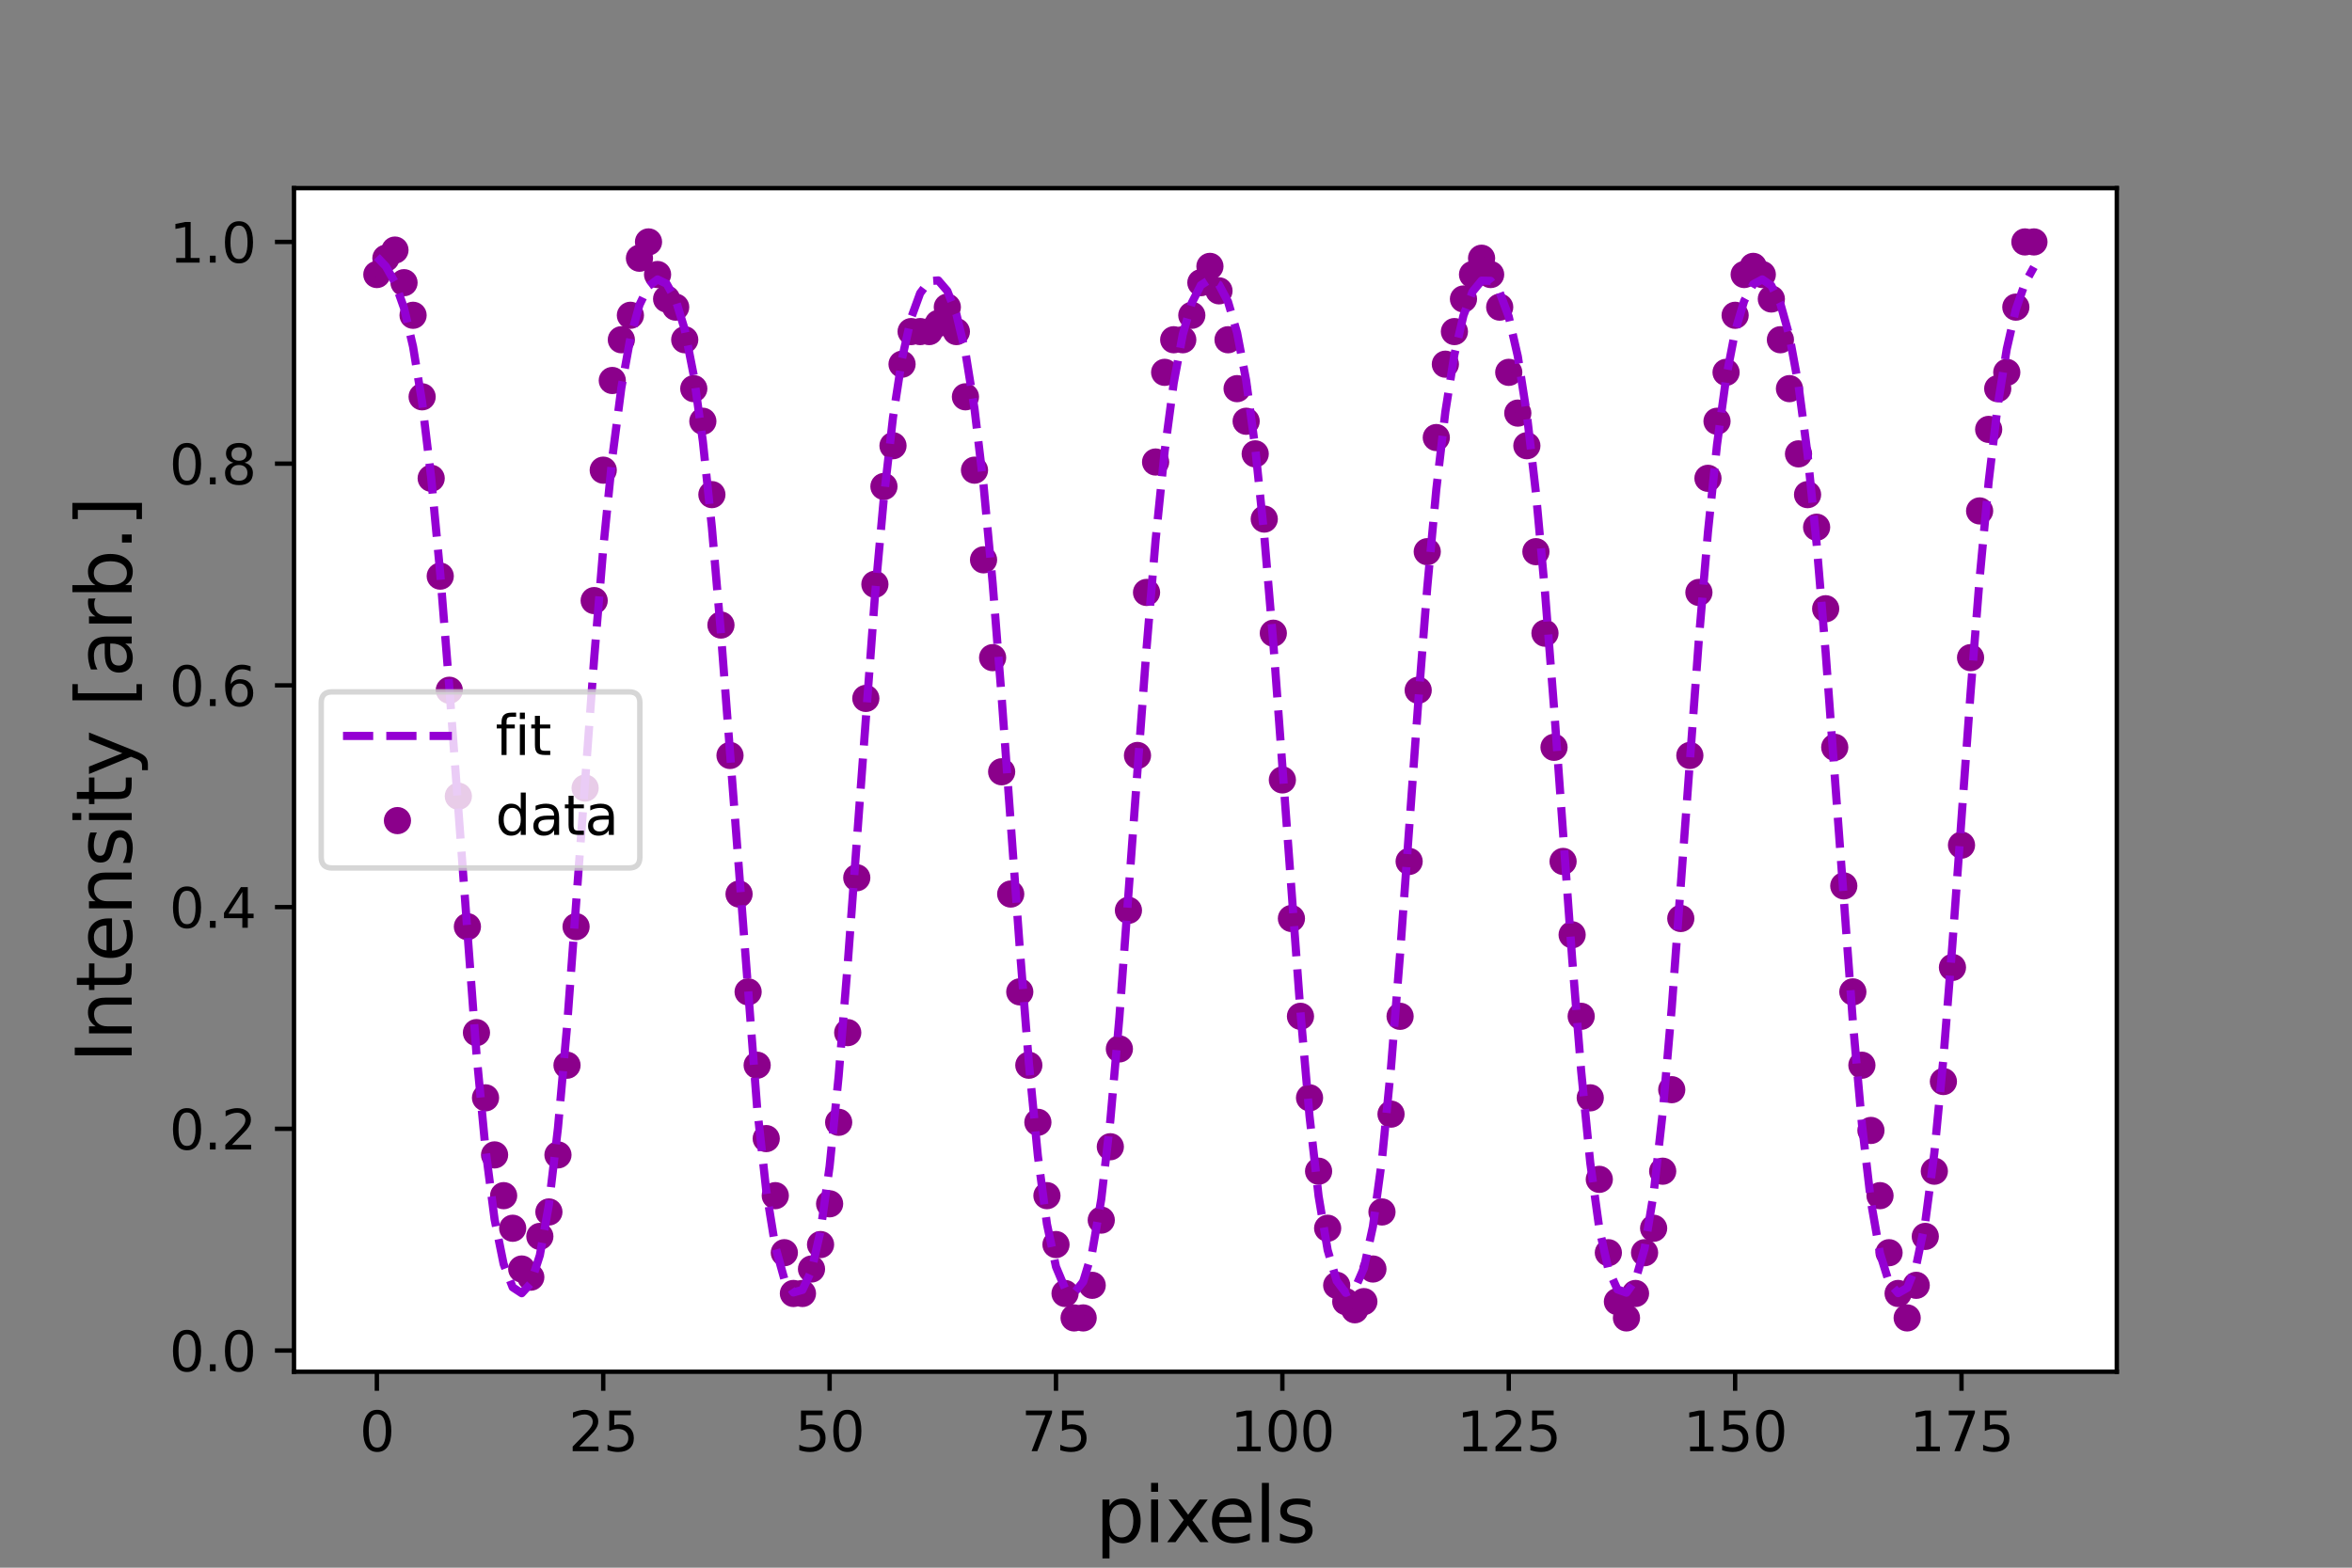 <?xml version="1.0" encoding="utf-8" standalone="no"?>
<!DOCTYPE svg PUBLIC "-//W3C//DTD SVG 1.1//EN"
  "http://www.w3.org/Graphics/SVG/1.1/DTD/svg11.dtd">
<svg height="288pt" version="1.1" viewBox="0 0 432 288" width="432pt" xmlns="http://www.w3.org/2000/svg" xmlns:xlink="http://www.w3.org/1999/xlink">
 <rect x="0" y="0" width="432" height="288" fill="#808080" stroke="none"/>
 <defs>
  <style type="text/css">*{stroke-linecap:butt;stroke-linejoin:round;}</style>
 </defs>
 <g id="figure_1">
  <g id="patch_1">
   <path d="M 0 288 
L 432 288 
L 432 0 
L 0 0 
z
" style="fill:none;"/>
  </g>
  <g id="axes_1">
   <g id="patch_2">
    <path d="M 54 252 
L 388.8 252 
L 388.8 34.56 
L 54 34.56 
z
" style="fill:#ffffff;"/>
   </g>
   <g id="PathCollection_1">
    <defs>
     <path d="M 0 1.5 
C 0.398 1.5 0.779 1.342 1.061 1.061 
C 1.342 0.779 1.5 0.398 1.5 0 
C 1.5 -0.398 1.342 -0.779 1.061 -1.061 
C 0.779 -1.342 0.398 -1.5 0 -1.5 
C -0.398 -1.5 -0.779 -1.342 -1.061 -1.061 
C -1.342 -0.779 -1.5 -0.398 -1.5 0 
C -1.5 0.398 -1.342 0.779 -1.061 1.061 
C -0.779 1.342 -0.398 1.5 0 1.5 
z
" id="m003ba0956d" style="stroke:#8b008b;stroke-width:2;"/>
    </defs>
    <g clip-path="url(#p4c6553bde6)">
     <use style="fill:#8b008b;stroke:#8b008b;stroke-width:2;" x="69.218" xlink:href="#m003ba0956d" y="50.434"/>
     <use style="fill:#8b008b;stroke:#8b008b;stroke-width:2;" x="70.881" xlink:href="#m003ba0956d" y="47.439"/>
     <use style="fill:#8b008b;stroke:#8b008b;stroke-width:2;" x="72.545" xlink:href="#m003ba0956d" y="45.941"/>
     <use style="fill:#8b008b;stroke:#8b008b;stroke-width:2;" x="74.208" xlink:href="#m003ba0956d" y="51.931"/>
     <use style="fill:#8b008b;stroke:#8b008b;stroke-width:2;" x="75.871" xlink:href="#m003ba0956d" y="57.921"/>
     <use style="fill:#8b008b;stroke:#8b008b;stroke-width:2;" x="77.534" xlink:href="#m003ba0956d" y="72.897"/>
     <use style="fill:#8b008b;stroke:#8b008b;stroke-width:2;" x="79.197" xlink:href="#m003ba0956d" y="87.872"/>
     <use style="fill:#8b008b;stroke:#8b008b;stroke-width:2;" x="80.861" xlink:href="#m003ba0956d" y="105.842"/>
     <use style="fill:#8b008b;stroke:#8b008b;stroke-width:2;" x="82.524" xlink:href="#m003ba0956d" y="126.807"/>
     <use style="fill:#8b008b;stroke:#8b008b;stroke-width:2;" x="84.187" xlink:href="#m003ba0956d" y="146.275"/>
     <use style="fill:#8b008b;stroke:#8b008b;stroke-width:2;" x="85.85" xlink:href="#m003ba0956d" y="170.235"/>
     <use style="fill:#8b008b;stroke:#8b008b;stroke-width:2;" x="87.513" xlink:href="#m003ba0956d" y="189.703"/>
     <use style="fill:#8b008b;stroke:#8b008b;stroke-width:2;" x="89.176" xlink:href="#m003ba0956d" y="201.683"/>
     <use style="fill:#8b008b;stroke:#8b008b;stroke-width:2;" x="90.84" xlink:href="#m003ba0956d" y="212.166"/>
     <use style="fill:#8b008b;stroke:#8b008b;stroke-width:2;" x="92.503" xlink:href="#m003ba0956d" y="219.654"/>
     <use style="fill:#8b008b;stroke:#8b008b;stroke-width:2;" x="94.166" xlink:href="#m003ba0956d" y="225.644"/>
     <use style="fill:#8b008b;stroke:#8b008b;stroke-width:2;" x="95.829" xlink:href="#m003ba0956d" y="233.131"/>
     <use style="fill:#8b008b;stroke:#8b008b;stroke-width:2;" x="97.492" xlink:href="#m003ba0956d" y="234.629"/>
     <use style="fill:#8b008b;stroke:#8b008b;stroke-width:2;" x="99.156" xlink:href="#m003ba0956d" y="227.141"/>
     <use style="fill:#8b008b;stroke:#8b008b;stroke-width:2;" x="100.819" xlink:href="#m003ba0956d" y="222.649"/>
     <use style="fill:#8b008b;stroke:#8b008b;stroke-width:2;" x="102.482" xlink:href="#m003ba0956d" y="212.166"/>
     <use style="fill:#8b008b;stroke:#8b008b;stroke-width:2;" x="104.145" xlink:href="#m003ba0956d" y="195.693"/>
     <use style="fill:#8b008b;stroke:#8b008b;stroke-width:2;" x="105.808" xlink:href="#m003ba0956d" y="170.235"/>
     <use style="fill:#8b008b;stroke:#8b008b;stroke-width:2;" x="107.472" xlink:href="#m003ba0956d" y="144.778"/>
     <use style="fill:#8b008b;stroke:#8b008b;stroke-width:2;" x="109.135" xlink:href="#m003ba0956d" y="110.335"/>
     <use style="fill:#8b008b;stroke:#8b008b;stroke-width:2;" x="110.798" xlink:href="#m003ba0956d" y="86.374"/>
     <use style="fill:#8b008b;stroke:#8b008b;stroke-width:2;" x="112.461" xlink:href="#m003ba0956d" y="69.901"/>
     <use style="fill:#8b008b;stroke:#8b008b;stroke-width:2;" x="114.124" xlink:href="#m003ba0956d" y="62.414"/>
     <use style="fill:#8b008b;stroke:#8b008b;stroke-width:2;" x="115.787" xlink:href="#m003ba0956d" y="57.921"/>
     <use style="fill:#8b008b;stroke:#8b008b;stroke-width:2;" x="117.451" xlink:href="#m003ba0956d" y="47.439"/>
     <use style="fill:#8b008b;stroke:#8b008b;stroke-width:2;" x="119.114" xlink:href="#m003ba0956d" y="44.444"/>
     <use style="fill:#8b008b;stroke:#8b008b;stroke-width:2;" x="120.777" xlink:href="#m003ba0956d" y="50.434"/>
     <use style="fill:#8b008b;stroke:#8b008b;stroke-width:2;" x="122.44" xlink:href="#m003ba0956d" y="54.926"/>
     <use style="fill:#8b008b;stroke:#8b008b;stroke-width:2;" x="124.103" xlink:href="#m003ba0956d" y="56.424"/>
     <use style="fill:#8b008b;stroke:#8b008b;stroke-width:2;" x="125.767" xlink:href="#m003ba0956d" y="62.414"/>
     <use style="fill:#8b008b;stroke:#8b008b;stroke-width:2;" x="127.43" xlink:href="#m003ba0956d" y="71.399"/>
     <use style="fill:#8b008b;stroke:#8b008b;stroke-width:2;" x="129.093" xlink:href="#m003ba0956d" y="77.389"/>
     <use style="fill:#8b008b;stroke:#8b008b;stroke-width:2;" x="130.756" xlink:href="#m003ba0956d" y="90.867"/>
     <use style="fill:#8b008b;stroke:#8b008b;stroke-width:2;" x="132.419" xlink:href="#m003ba0956d" y="114.827"/>
     <use style="fill:#8b008b;stroke:#8b008b;stroke-width:2;" x="134.083" xlink:href="#m003ba0956d" y="138.787"/>
     <use style="fill:#8b008b;stroke:#8b008b;stroke-width:2;" x="135.746" xlink:href="#m003ba0956d" y="164.245"/>
     <use style="fill:#8b008b;stroke:#8b008b;stroke-width:2;" x="137.409" xlink:href="#m003ba0956d" y="182.216"/>
     <use style="fill:#8b008b;stroke:#8b008b;stroke-width:2;" x="139.072" xlink:href="#m003ba0956d" y="195.693"/>
     <use style="fill:#8b008b;stroke:#8b008b;stroke-width:2;" x="140.735" xlink:href="#m003ba0956d" y="209.171"/>
     <use style="fill:#8b008b;stroke:#8b008b;stroke-width:2;" x="142.399" xlink:href="#m003ba0956d" y="219.654"/>
     <use style="fill:#8b008b;stroke:#8b008b;stroke-width:2;" x="144.062" xlink:href="#m003ba0956d" y="230.136"/>
     <use style="fill:#8b008b;stroke:#8b008b;stroke-width:2;" x="145.725" xlink:href="#m003ba0956d" y="237.624"/>
     <use style="fill:#8b008b;stroke:#8b008b;stroke-width:2;" x="147.388" xlink:href="#m003ba0956d" y="237.624"/>
     <use style="fill:#8b008b;stroke:#8b008b;stroke-width:2;" x="149.051" xlink:href="#m003ba0956d" y="233.131"/>
     <use style="fill:#8b008b;stroke:#8b008b;stroke-width:2;" x="150.714" xlink:href="#m003ba0956d" y="228.639"/>
     <use style="fill:#8b008b;stroke:#8b008b;stroke-width:2;" x="152.378" xlink:href="#m003ba0956d" y="221.151"/>
     <use style="fill:#8b008b;stroke:#8b008b;stroke-width:2;" x="154.041" xlink:href="#m003ba0956d" y="206.176"/>
     <use style="fill:#8b008b;stroke:#8b008b;stroke-width:2;" x="155.704" xlink:href="#m003ba0956d" y="189.703"/>
     <use style="fill:#8b008b;stroke:#8b008b;stroke-width:2;" x="157.367" xlink:href="#m003ba0956d" y="161.25"/>
     <use style="fill:#8b008b;stroke:#8b008b;stroke-width:2;" x="159.03" xlink:href="#m003ba0956d" y="128.305"/>
     <use style="fill:#8b008b;stroke:#8b008b;stroke-width:2;" x="160.694" xlink:href="#m003ba0956d" y="107.34"/>
     <use style="fill:#8b008b;stroke:#8b008b;stroke-width:2;" x="162.357" xlink:href="#m003ba0956d" y="89.369"/>
     <use style="fill:#8b008b;stroke:#8b008b;stroke-width:2;" x="164.02" xlink:href="#m003ba0956d" y="81.882"/>
     <use style="fill:#8b008b;stroke:#8b008b;stroke-width:2;" x="165.683" xlink:href="#m003ba0956d" y="66.906"/>
     <use style="fill:#8b008b;stroke:#8b008b;stroke-width:2;" x="167.346" xlink:href="#m003ba0956d" y="60.916"/>
     <use style="fill:#8b008b;stroke:#8b008b;stroke-width:2;" x="169.01" xlink:href="#m003ba0956d" y="60.916"/>
     <use style="fill:#8b008b;stroke:#8b008b;stroke-width:2;" x="170.673" xlink:href="#m003ba0956d" y="60.916"/>
     <use style="fill:#8b008b;stroke:#8b008b;stroke-width:2;" x="172.336" xlink:href="#m003ba0956d" y="59.419"/>
     <use style="fill:#8b008b;stroke:#8b008b;stroke-width:2;" x="173.999" xlink:href="#m003ba0956d" y="56.424"/>
     <use style="fill:#8b008b;stroke:#8b008b;stroke-width:2;" x="175.662" xlink:href="#m003ba0956d" y="60.916"/>
     <use style="fill:#8b008b;stroke:#8b008b;stroke-width:2;" x="177.325" xlink:href="#m003ba0956d" y="72.897"/>
     <use style="fill:#8b008b;stroke:#8b008b;stroke-width:2;" x="178.989" xlink:href="#m003ba0956d" y="86.374"/>
     <use style="fill:#8b008b;stroke:#8b008b;stroke-width:2;" x="180.652" xlink:href="#m003ba0956d" y="102.847"/>
     <use style="fill:#8b008b;stroke:#8b008b;stroke-width:2;" x="182.315" xlink:href="#m003ba0956d" y="120.817"/>
     <use style="fill:#8b008b;stroke:#8b008b;stroke-width:2;" x="183.978" xlink:href="#m003ba0956d" y="141.782"/>
     <use style="fill:#8b008b;stroke:#8b008b;stroke-width:2;" x="185.641" xlink:href="#m003ba0956d" y="164.245"/>
     <use style="fill:#8b008b;stroke:#8b008b;stroke-width:2;" x="187.305" xlink:href="#m003ba0956d" y="182.216"/>
     <use style="fill:#8b008b;stroke:#8b008b;stroke-width:2;" x="188.968" xlink:href="#m003ba0956d" y="195.693"/>
     <use style="fill:#8b008b;stroke:#8b008b;stroke-width:2;" x="190.631" xlink:href="#m003ba0956d" y="206.176"/>
     <use style="fill:#8b008b;stroke:#8b008b;stroke-width:2;" x="192.294" xlink:href="#m003ba0956d" y="219.654"/>
     <use style="fill:#8b008b;stroke:#8b008b;stroke-width:2;" x="193.957" xlink:href="#m003ba0956d" y="228.639"/>
     <use style="fill:#8b008b;stroke:#8b008b;stroke-width:2;" x="195.621" xlink:href="#m003ba0956d" y="237.624"/>
     <use style="fill:#8b008b;stroke:#8b008b;stroke-width:2;" x="197.284" xlink:href="#m003ba0956d" y="242.116"/>
     <use style="fill:#8b008b;stroke:#8b008b;stroke-width:2;" x="198.947" xlink:href="#m003ba0956d" y="242.116"/>
     <use style="fill:#8b008b;stroke:#8b008b;stroke-width:2;" x="200.61" xlink:href="#m003ba0956d" y="236.126"/>
     <use style="fill:#8b008b;stroke:#8b008b;stroke-width:2;" x="202.273" xlink:href="#m003ba0956d" y="224.146"/>
     <use style="fill:#8b008b;stroke:#8b008b;stroke-width:2;" x="203.937" xlink:href="#m003ba0956d" y="210.668"/>
     <use style="fill:#8b008b;stroke:#8b008b;stroke-width:2;" x="205.6" xlink:href="#m003ba0956d" y="192.698"/>
     <use style="fill:#8b008b;stroke:#8b008b;stroke-width:2;" x="207.263" xlink:href="#m003ba0956d" y="167.24"/>
     <use style="fill:#8b008b;stroke:#8b008b;stroke-width:2;" x="208.926" xlink:href="#m003ba0956d" y="138.787"/>
     <use style="fill:#8b008b;stroke:#8b008b;stroke-width:2;" x="210.589" xlink:href="#m003ba0956d" y="108.837"/>
     <use style="fill:#8b008b;stroke:#8b008b;stroke-width:2;" x="212.252" xlink:href="#m003ba0956d" y="84.877"/>
     <use style="fill:#8b008b;stroke:#8b008b;stroke-width:2;" x="213.916" xlink:href="#m003ba0956d" y="68.404"/>
     <use style="fill:#8b008b;stroke:#8b008b;stroke-width:2;" x="215.579" xlink:href="#m003ba0956d" y="62.414"/>
     <use style="fill:#8b008b;stroke:#8b008b;stroke-width:2;" x="217.242" xlink:href="#m003ba0956d" y="62.414"/>
     <use style="fill:#8b008b;stroke:#8b008b;stroke-width:2;" x="218.905" xlink:href="#m003ba0956d" y="57.921"/>
     <use style="fill:#8b008b;stroke:#8b008b;stroke-width:2;" x="220.568" xlink:href="#m003ba0956d" y="51.931"/>
     <use style="fill:#8b008b;stroke:#8b008b;stroke-width:2;" x="222.232" xlink:href="#m003ba0956d" y="48.936"/>
     <use style="fill:#8b008b;stroke:#8b008b;stroke-width:2;" x="223.895" xlink:href="#m003ba0956d" y="53.429"/>
     <use style="fill:#8b008b;stroke:#8b008b;stroke-width:2;" x="225.558" xlink:href="#m003ba0956d" y="62.414"/>
     <use style="fill:#8b008b;stroke:#8b008b;stroke-width:2;" x="227.221" xlink:href="#m003ba0956d" y="71.399"/>
     <use style="fill:#8b008b;stroke:#8b008b;stroke-width:2;" x="228.884" xlink:href="#m003ba0956d" y="77.389"/>
     <use style="fill:#8b008b;stroke:#8b008b;stroke-width:2;" x="230.548" xlink:href="#m003ba0956d" y="83.379"/>
     <use style="fill:#8b008b;stroke:#8b008b;stroke-width:2;" x="232.211" xlink:href="#m003ba0956d" y="95.359"/>
     <use style="fill:#8b008b;stroke:#8b008b;stroke-width:2;" x="233.874" xlink:href="#m003ba0956d" y="116.325"/>
     <use style="fill:#8b008b;stroke:#8b008b;stroke-width:2;" x="235.537" xlink:href="#m003ba0956d" y="143.28"/>
     <use style="fill:#8b008b;stroke:#8b008b;stroke-width:2;" x="237.2" xlink:href="#m003ba0956d" y="168.738"/>
     <use style="fill:#8b008b;stroke:#8b008b;stroke-width:2;" x="238.863" xlink:href="#m003ba0956d" y="186.708"/>
     <use style="fill:#8b008b;stroke:#8b008b;stroke-width:2;" x="240.527" xlink:href="#m003ba0956d" y="201.683"/>
     <use style="fill:#8b008b;stroke:#8b008b;stroke-width:2;" x="242.19" xlink:href="#m003ba0956d" y="215.161"/>
     <use style="fill:#8b008b;stroke:#8b008b;stroke-width:2;" x="243.853" xlink:href="#m003ba0956d" y="225.644"/>
     <use style="fill:#8b008b;stroke:#8b008b;stroke-width:2;" x="245.516" xlink:href="#m003ba0956d" y="236.126"/>
     <use style="fill:#8b008b;stroke:#8b008b;stroke-width:2;" x="247.179" xlink:href="#m003ba0956d" y="239.121"/>
     <use style="fill:#8b008b;stroke:#8b008b;stroke-width:2;" x="248.843" xlink:href="#m003ba0956d" y="240.619"/>
     <use style="fill:#8b008b;stroke:#8b008b;stroke-width:2;" x="250.506" xlink:href="#m003ba0956d" y="239.121"/>
     <use style="fill:#8b008b;stroke:#8b008b;stroke-width:2;" x="252.169" xlink:href="#m003ba0956d" y="233.131"/>
     <use style="fill:#8b008b;stroke:#8b008b;stroke-width:2;" x="253.832" xlink:href="#m003ba0956d" y="222.649"/>
     <use style="fill:#8b008b;stroke:#8b008b;stroke-width:2;" x="255.495" xlink:href="#m003ba0956d" y="204.678"/>
     <use style="fill:#8b008b;stroke:#8b008b;stroke-width:2;" x="257.159" xlink:href="#m003ba0956d" y="186.708"/>
     <use style="fill:#8b008b;stroke:#8b008b;stroke-width:2;" x="258.822" xlink:href="#m003ba0956d" y="158.255"/>
     <use style="fill:#8b008b;stroke:#8b008b;stroke-width:2;" x="260.485" xlink:href="#m003ba0956d" y="126.807"/>
     <use style="fill:#8b008b;stroke:#8b008b;stroke-width:2;" x="262.148" xlink:href="#m003ba0956d" y="101.349"/>
     <use style="fill:#8b008b;stroke:#8b008b;stroke-width:2;" x="263.811" xlink:href="#m003ba0956d" y="80.384"/>
     <use style="fill:#8b008b;stroke:#8b008b;stroke-width:2;" x="265.475" xlink:href="#m003ba0956d" y="66.906"/>
     <use style="fill:#8b008b;stroke:#8b008b;stroke-width:2;" x="267.138" xlink:href="#m003ba0956d" y="60.916"/>
     <use style="fill:#8b008b;stroke:#8b008b;stroke-width:2;" x="268.801" xlink:href="#m003ba0956d" y="54.926"/>
     <use style="fill:#8b008b;stroke:#8b008b;stroke-width:2;" x="270.464" xlink:href="#m003ba0956d" y="50.434"/>
     <use style="fill:#8b008b;stroke:#8b008b;stroke-width:2;" x="272.127" xlink:href="#m003ba0956d" y="47.439"/>
     <use style="fill:#8b008b;stroke:#8b008b;stroke-width:2;" x="273.79" xlink:href="#m003ba0956d" y="50.434"/>
     <use style="fill:#8b008b;stroke:#8b008b;stroke-width:2;" x="275.454" xlink:href="#m003ba0956d" y="56.424"/>
     <use style="fill:#8b008b;stroke:#8b008b;stroke-width:2;" x="277.117" xlink:href="#m003ba0956d" y="68.404"/>
     <use style="fill:#8b008b;stroke:#8b008b;stroke-width:2;" x="278.78" xlink:href="#m003ba0956d" y="75.892"/>
     <use style="fill:#8b008b;stroke:#8b008b;stroke-width:2;" x="280.443" xlink:href="#m003ba0956d" y="81.882"/>
     <use style="fill:#8b008b;stroke:#8b008b;stroke-width:2;" x="282.106" xlink:href="#m003ba0956d" y="101.349"/>
     <use style="fill:#8b008b;stroke:#8b008b;stroke-width:2;" x="283.77" xlink:href="#m003ba0956d" y="116.325"/>
     <use style="fill:#8b008b;stroke:#8b008b;stroke-width:2;" x="285.433" xlink:href="#m003ba0956d" y="137.29"/>
     <use style="fill:#8b008b;stroke:#8b008b;stroke-width:2;" x="287.096" xlink:href="#m003ba0956d" y="158.255"/>
     <use style="fill:#8b008b;stroke:#8b008b;stroke-width:2;" x="288.759" xlink:href="#m003ba0956d" y="171.733"/>
     <use style="fill:#8b008b;stroke:#8b008b;stroke-width:2;" x="290.422" xlink:href="#m003ba0956d" y="186.708"/>
     <use style="fill:#8b008b;stroke:#8b008b;stroke-width:2;" x="292.086" xlink:href="#m003ba0956d" y="201.683"/>
     <use style="fill:#8b008b;stroke:#8b008b;stroke-width:2;" x="293.749" xlink:href="#m003ba0956d" y="216.659"/>
     <use style="fill:#8b008b;stroke:#8b008b;stroke-width:2;" x="295.412" xlink:href="#m003ba0956d" y="230.136"/>
     <use style="fill:#8b008b;stroke:#8b008b;stroke-width:2;" x="297.075" xlink:href="#m003ba0956d" y="239.121"/>
     <use style="fill:#8b008b;stroke:#8b008b;stroke-width:2;" x="298.738" xlink:href="#m003ba0956d" y="242.116"/>
     <use style="fill:#8b008b;stroke:#8b008b;stroke-width:2;" x="300.401" xlink:href="#m003ba0956d" y="237.624"/>
     <use style="fill:#8b008b;stroke:#8b008b;stroke-width:2;" x="302.065" xlink:href="#m003ba0956d" y="230.136"/>
     <use style="fill:#8b008b;stroke:#8b008b;stroke-width:2;" x="303.728" xlink:href="#m003ba0956d" y="225.644"/>
     <use style="fill:#8b008b;stroke:#8b008b;stroke-width:2;" x="305.391" xlink:href="#m003ba0956d" y="215.161"/>
     <use style="fill:#8b008b;stroke:#8b008b;stroke-width:2;" x="307.054" xlink:href="#m003ba0956d" y="200.186"/>
     <use style="fill:#8b008b;stroke:#8b008b;stroke-width:2;" x="308.717" xlink:href="#m003ba0956d" y="168.738"/>
     <use style="fill:#8b008b;stroke:#8b008b;stroke-width:2;" x="310.381" xlink:href="#m003ba0956d" y="138.787"/>
     <use style="fill:#8b008b;stroke:#8b008b;stroke-width:2;" x="312.044" xlink:href="#m003ba0956d" y="108.837"/>
     <use style="fill:#8b008b;stroke:#8b008b;stroke-width:2;" x="313.707" xlink:href="#m003ba0956d" y="87.872"/>
     <use style="fill:#8b008b;stroke:#8b008b;stroke-width:2;" x="315.37" xlink:href="#m003ba0956d" y="77.389"/>
     <use style="fill:#8b008b;stroke:#8b008b;stroke-width:2;" x="317.033" xlink:href="#m003ba0956d" y="68.404"/>
     <use style="fill:#8b008b;stroke:#8b008b;stroke-width:2;" x="318.697" xlink:href="#m003ba0956d" y="57.921"/>
     <use style="fill:#8b008b;stroke:#8b008b;stroke-width:2;" x="320.36" xlink:href="#m003ba0956d" y="50.434"/>
     <use style="fill:#8b008b;stroke:#8b008b;stroke-width:2;" x="322.023" xlink:href="#m003ba0956d" y="48.936"/>
     <use style="fill:#8b008b;stroke:#8b008b;stroke-width:2;" x="323.686" xlink:href="#m003ba0956d" y="50.434"/>
     <use style="fill:#8b008b;stroke:#8b008b;stroke-width:2;" x="325.349" xlink:href="#m003ba0956d" y="54.926"/>
     <use style="fill:#8b008b;stroke:#8b008b;stroke-width:2;" x="327.013" xlink:href="#m003ba0956d" y="62.414"/>
     <use style="fill:#8b008b;stroke:#8b008b;stroke-width:2;" x="328.676" xlink:href="#m003ba0956d" y="71.399"/>
     <use style="fill:#8b008b;stroke:#8b008b;stroke-width:2;" x="330.339" xlink:href="#m003ba0956d" y="83.379"/>
     <use style="fill:#8b008b;stroke:#8b008b;stroke-width:2;" x="332.002" xlink:href="#m003ba0956d" y="90.867"/>
     <use style="fill:#8b008b;stroke:#8b008b;stroke-width:2;" x="333.665" xlink:href="#m003ba0956d" y="96.857"/>
     <use style="fill:#8b008b;stroke:#8b008b;stroke-width:2;" x="335.328" xlink:href="#m003ba0956d" y="111.832"/>
     <use style="fill:#8b008b;stroke:#8b008b;stroke-width:2;" x="336.992" xlink:href="#m003ba0956d" y="137.29"/>
     <use style="fill:#8b008b;stroke:#8b008b;stroke-width:2;" x="338.655" xlink:href="#m003ba0956d" y="162.748"/>
     <use style="fill:#8b008b;stroke:#8b008b;stroke-width:2;" x="340.318" xlink:href="#m003ba0956d" y="182.216"/>
     <use style="fill:#8b008b;stroke:#8b008b;stroke-width:2;" x="341.981" xlink:href="#m003ba0956d" y="195.693"/>
     <use style="fill:#8b008b;stroke:#8b008b;stroke-width:2;" x="343.644" xlink:href="#m003ba0956d" y="207.673"/>
     <use style="fill:#8b008b;stroke:#8b008b;stroke-width:2;" x="345.308" xlink:href="#m003ba0956d" y="219.654"/>
     <use style="fill:#8b008b;stroke:#8b008b;stroke-width:2;" x="346.971" xlink:href="#m003ba0956d" y="230.136"/>
     <use style="fill:#8b008b;stroke:#8b008b;stroke-width:2;" x="348.634" xlink:href="#m003ba0956d" y="237.624"/>
     <use style="fill:#8b008b;stroke:#8b008b;stroke-width:2;" x="350.297" xlink:href="#m003ba0956d" y="242.116"/>
     <use style="fill:#8b008b;stroke:#8b008b;stroke-width:2;" x="351.96" xlink:href="#m003ba0956d" y="236.126"/>
     <use style="fill:#8b008b;stroke:#8b008b;stroke-width:2;" x="353.624" xlink:href="#m003ba0956d" y="227.141"/>
     <use style="fill:#8b008b;stroke:#8b008b;stroke-width:2;" x="355.287" xlink:href="#m003ba0956d" y="215.161"/>
     <use style="fill:#8b008b;stroke:#8b008b;stroke-width:2;" x="356.95" xlink:href="#m003ba0956d" y="198.688"/>
     <use style="fill:#8b008b;stroke:#8b008b;stroke-width:2;" x="358.613" xlink:href="#m003ba0956d" y="177.723"/>
     <use style="fill:#8b008b;stroke:#8b008b;stroke-width:2;" x="360.276" xlink:href="#m003ba0956d" y="155.26"/>
     <use style="fill:#8b008b;stroke:#8b008b;stroke-width:2;" x="361.939" xlink:href="#m003ba0956d" y="120.817"/>
     <use style="fill:#8b008b;stroke:#8b008b;stroke-width:2;" x="363.603" xlink:href="#m003ba0956d" y="93.862"/>
     <use style="fill:#8b008b;stroke:#8b008b;stroke-width:2;" x="365.266" xlink:href="#m003ba0956d" y="78.887"/>
     <use style="fill:#8b008b;stroke:#8b008b;stroke-width:2;" x="366.929" xlink:href="#m003ba0956d" y="71.399"/>
     <use style="fill:#8b008b;stroke:#8b008b;stroke-width:2;" x="368.592" xlink:href="#m003ba0956d" y="68.404"/>
     <use style="fill:#8b008b;stroke:#8b008b;stroke-width:2;" x="370.255" xlink:href="#m003ba0956d" y="56.424"/>
     <use style="fill:#8b008b;stroke:#8b008b;stroke-width:2;" x="371.919" xlink:href="#m003ba0956d" y="44.444"/>
     <use style="fill:#8b008b;stroke:#8b008b;stroke-width:2;" x="373.582" xlink:href="#m003ba0956d" y="44.444"/>
    </g>
   </g>
   <g id="matplotlib.axis_1">
    <g id="xtick_1">
     <g id="line2d_1">
      <defs>
       <path d="M 0 0 
L 0 3.5 
" id="mf6544e8fbd" style="stroke:#000000;stroke-width:0.8;"/>
      </defs>
      <g>
       <use style="stroke:#000000;stroke-width:0.8;" x="69.218" xlink:href="#mf6544e8fbd" y="252"/>
      </g>
     </g>
     <g id="text_1">
      <!-- 0 -->
      <g transform="translate(66.037 266.598)scale(0.1 -0.1)">
       <defs>
        <path d="M 2034 4250 
Q 1547 4250 1301 3770 
Q 1056 3291 1056 2328 
Q 1056 1369 1301 889 
Q 1547 409 2034 409 
Q 2525 409 2770 889 
Q 3016 1369 3016 2328 
Q 3016 3291 2770 3770 
Q 2525 4250 2034 4250 
z
M 2034 4750 
Q 2819 4750 3233 4129 
Q 3647 3509 3647 2328 
Q 3647 1150 3233 529 
Q 2819 -91 2034 -91 
Q 1250 -91 836 529 
Q 422 1150 422 2328 
Q 422 3509 836 4129 
Q 1250 4750 2034 4750 
z
" id="DejaVuSans-30" transform="scale(0.016)"/>
       </defs>
       <use xlink:href="#DejaVuSans-30"/>
      </g>
     </g>
    </g>
    <g id="xtick_2">
     <g id="line2d_2">
      <g>
       <use style="stroke:#000000;stroke-width:0.8;" x="110.798" xlink:href="#mf6544e8fbd" y="252"/>
      </g>
     </g>
     <g id="text_2">
      <!-- 25 -->
      <g transform="translate(104.435 266.598)scale(0.1 -0.1)">
       <defs>
        <path d="M 1228 531 
L 3431 531 
L 3431 0 
L 469 0 
L 469 531 
Q 828 903 1448 1529 
Q 2069 2156 2228 2338 
Q 2531 2678 2651 2914 
Q 2772 3150 2772 3378 
Q 2772 3750 2511 3984 
Q 2250 4219 1831 4219 
Q 1534 4219 1204 4116 
Q 875 4013 500 3803 
L 500 4441 
Q 881 4594 1212 4672 
Q 1544 4750 1819 4750 
Q 2544 4750 2975 4387 
Q 3406 4025 3406 3419 
Q 3406 3131 3298 2873 
Q 3191 2616 2906 2266 
Q 2828 2175 2409 1742 
Q 1991 1309 1228 531 
z
" id="DejaVuSans-32" transform="scale(0.016)"/>
        <path d="M 691 4666 
L 3169 4666 
L 3169 4134 
L 1269 4134 
L 1269 2991 
Q 1406 3038 1543 3061 
Q 1681 3084 1819 3084 
Q 2600 3084 3056 2656 
Q 3513 2228 3513 1497 
Q 3513 744 3044 326 
Q 2575 -91 1722 -91 
Q 1428 -91 1123 -41 
Q 819 9 494 109 
L 494 744 
Q 775 591 1075 516 
Q 1375 441 1709 441 
Q 2250 441 2565 725 
Q 2881 1009 2881 1497 
Q 2881 1984 2565 2268 
Q 2250 2553 1709 2553 
Q 1456 2553 1204 2497 
Q 953 2441 691 2322 
L 691 4666 
z
" id="DejaVuSans-35" transform="scale(0.016)"/>
       </defs>
       <use xlink:href="#DejaVuSans-32"/>
       <use x="63.623" xlink:href="#DejaVuSans-35"/>
      </g>
     </g>
    </g>
    <g id="xtick_3">
     <g id="line2d_3">
      <g>
       <use style="stroke:#000000;stroke-width:0.8;" x="152.378" xlink:href="#mf6544e8fbd" y="252"/>
      </g>
     </g>
     <g id="text_3">
      <!-- 50 -->
      <g transform="translate(146.015 266.598)scale(0.1 -0.1)">
       <use xlink:href="#DejaVuSans-35"/>
       <use x="63.623" xlink:href="#DejaVuSans-30"/>
      </g>
     </g>
    </g>
    <g id="xtick_4">
     <g id="line2d_4">
      <g>
       <use style="stroke:#000000;stroke-width:0.8;" x="193.957" xlink:href="#mf6544e8fbd" y="252"/>
      </g>
     </g>
     <g id="text_4">
      <!-- 75 -->
      <g transform="translate(187.595 266.598)scale(0.1 -0.1)">
       <defs>
        <path d="M 525 4666 
L 3525 4666 
L 3525 4397 
L 1831 0 
L 1172 0 
L 2766 4134 
L 525 4134 
L 525 4666 
z
" id="DejaVuSans-37" transform="scale(0.016)"/>
       </defs>
       <use xlink:href="#DejaVuSans-37"/>
       <use x="63.623" xlink:href="#DejaVuSans-35"/>
      </g>
     </g>
    </g>
    <g id="xtick_5">
     <g id="line2d_5">
      <g>
       <use style="stroke:#000000;stroke-width:0.8;" x="235.537" xlink:href="#mf6544e8fbd" y="252"/>
      </g>
     </g>
     <g id="text_5">
      <!-- 100 -->
      <g transform="translate(225.993 266.598)scale(0.1 -0.1)">
       <defs>
        <path d="M 794 531 
L 1825 531 
L 1825 4091 
L 703 3866 
L 703 4441 
L 1819 4666 
L 2450 4666 
L 2450 531 
L 3481 531 
L 3481 0 
L 794 0 
L 794 531 
z
" id="DejaVuSans-31" transform="scale(0.016)"/>
       </defs>
       <use xlink:href="#DejaVuSans-31"/>
       <use x="63.623" xlink:href="#DejaVuSans-30"/>
       <use x="127.246" xlink:href="#DejaVuSans-30"/>
      </g>
     </g>
    </g>
    <g id="xtick_6">
     <g id="line2d_6">
      <g>
       <use style="stroke:#000000;stroke-width:0.8;" x="277.117" xlink:href="#mf6544e8fbd" y="252"/>
      </g>
     </g>
     <g id="text_6">
      <!-- 125 -->
      <g transform="translate(267.573 266.598)scale(0.1 -0.1)">
       <use xlink:href="#DejaVuSans-31"/>
       <use x="63.623" xlink:href="#DejaVuSans-32"/>
       <use x="127.246" xlink:href="#DejaVuSans-35"/>
      </g>
     </g>
    </g>
    <g id="xtick_7">
     <g id="line2d_7">
      <g>
       <use style="stroke:#000000;stroke-width:0.8;" x="318.697" xlink:href="#mf6544e8fbd" y="252"/>
      </g>
     </g>
     <g id="text_7">
      <!-- 150 -->
      <g transform="translate(309.153 266.598)scale(0.1 -0.1)">
       <use xlink:href="#DejaVuSans-31"/>
       <use x="63.623" xlink:href="#DejaVuSans-35"/>
       <use x="127.246" xlink:href="#DejaVuSans-30"/>
      </g>
     </g>
    </g>
    <g id="xtick_8">
     <g id="line2d_8">
      <g>
       <use style="stroke:#000000;stroke-width:0.8;" x="360.276" xlink:href="#mf6544e8fbd" y="252"/>
      </g>
     </g>
     <g id="text_8">
      <!-- 175 -->
      <g transform="translate(350.733 266.598)scale(0.1 -0.1)">
       <use xlink:href="#DejaVuSans-31"/>
       <use x="63.623" xlink:href="#DejaVuSans-37"/>
       <use x="127.246" xlink:href="#DejaVuSans-35"/>
      </g>
     </g>
    </g>
    <g id="text_9">
     <!-- pixels -->
     <g transform="translate(201.189 283.316)scale(0.14 -0.14)">
      <defs>
       <path d="M 1159 525 
L 1159 -1331 
L 581 -1331 
L 581 3500 
L 1159 3500 
L 1159 2969 
Q 1341 3281 1617 3432 
Q 1894 3584 2278 3584 
Q 2916 3584 3314 3078 
Q 3713 2572 3713 1747 
Q 3713 922 3314 415 
Q 2916 -91 2278 -91 
Q 1894 -91 1617 61 
Q 1341 213 1159 525 
z
M 3116 1747 
Q 3116 2381 2855 2742 
Q 2594 3103 2138 3103 
Q 1681 3103 1420 2742 
Q 1159 2381 1159 1747 
Q 1159 1113 1420 752 
Q 1681 391 2138 391 
Q 2594 391 2855 752 
Q 3116 1113 3116 1747 
z
" id="DejaVuSans-70" transform="scale(0.016)"/>
       <path d="M 603 3500 
L 1178 3500 
L 1178 0 
L 603 0 
L 603 3500 
z
M 603 4863 
L 1178 4863 
L 1178 4134 
L 603 4134 
L 603 4863 
z
" id="DejaVuSans-69" transform="scale(0.016)"/>
       <path d="M 3513 3500 
L 2247 1797 
L 3578 0 
L 2900 0 
L 1881 1375 
L 863 0 
L 184 0 
L 1544 1831 
L 300 3500 
L 978 3500 
L 1906 2253 
L 2834 3500 
L 3513 3500 
z
" id="DejaVuSans-78" transform="scale(0.016)"/>
       <path d="M 3597 1894 
L 3597 1613 
L 953 1613 
Q 991 1019 1311 708 
Q 1631 397 2203 397 
Q 2534 397 2845 478 
Q 3156 559 3463 722 
L 3463 178 
Q 3153 47 2828 -22 
Q 2503 -91 2169 -91 
Q 1331 -91 842 396 
Q 353 884 353 1716 
Q 353 2575 817 3079 
Q 1281 3584 2069 3584 
Q 2775 3584 3186 3129 
Q 3597 2675 3597 1894 
z
M 3022 2063 
Q 3016 2534 2758 2815 
Q 2500 3097 2075 3097 
Q 1594 3097 1305 2825 
Q 1016 2553 972 2059 
L 3022 2063 
z
" id="DejaVuSans-65" transform="scale(0.016)"/>
       <path d="M 603 4863 
L 1178 4863 
L 1178 0 
L 603 0 
L 603 4863 
z
" id="DejaVuSans-6c" transform="scale(0.016)"/>
       <path d="M 2834 3397 
L 2834 2853 
Q 2591 2978 2328 3040 
Q 2066 3103 1784 3103 
Q 1356 3103 1142 2972 
Q 928 2841 928 2578 
Q 928 2378 1081 2264 
Q 1234 2150 1697 2047 
L 1894 2003 
Q 2506 1872 2764 1633 
Q 3022 1394 3022 966 
Q 3022 478 2636 193 
Q 2250 -91 1575 -91 
Q 1294 -91 989 -36 
Q 684 19 347 128 
L 347 722 
Q 666 556 975 473 
Q 1284 391 1588 391 
Q 1994 391 2212 530 
Q 2431 669 2431 922 
Q 2431 1156 2273 1281 
Q 2116 1406 1581 1522 
L 1381 1569 
Q 847 1681 609 1914 
Q 372 2147 372 2553 
Q 372 3047 722 3315 
Q 1072 3584 1716 3584 
Q 2034 3584 2315 3537 
Q 2597 3491 2834 3397 
z
" id="DejaVuSans-73" transform="scale(0.016)"/>
      </defs>
      <use xlink:href="#DejaVuSans-70"/>
      <use x="63.477" xlink:href="#DejaVuSans-69"/>
      <use x="91.26" xlink:href="#DejaVuSans-78"/>
      <use x="147.314" xlink:href="#DejaVuSans-65"/>
      <use x="208.838" xlink:href="#DejaVuSans-6c"/>
      <use x="236.621" xlink:href="#DejaVuSans-73"/>
     </g>
    </g>
   </g>
   <g id="matplotlib.axis_2">
    <g id="ytick_1">
     <g id="line2d_9">
      <defs>
       <path d="M 0 0 
L -3.5 0 
" id="m3ee4af1d52" style="stroke:#000000;stroke-width:0.8;"/>
      </defs>
      <g>
       <use style="stroke:#000000;stroke-width:0.8;" x="54" xlink:href="#m3ee4af1d52" y="248.106"/>
      </g>
     </g>
     <g id="text_10">
      <!-- 0.0 -->
      <g transform="translate(31.097 251.906)scale(0.1 -0.1)">
       <defs>
        <path d="M 684 794 
L 1344 794 
L 1344 0 
L 684 0 
L 684 794 
z
" id="DejaVuSans-2e" transform="scale(0.016)"/>
       </defs>
       <use xlink:href="#DejaVuSans-30"/>
       <use x="63.623" xlink:href="#DejaVuSans-2e"/>
       <use x="95.41" xlink:href="#DejaVuSans-30"/>
      </g>
     </g>
    </g>
    <g id="ytick_2">
     <g id="line2d_10">
      <g>
       <use style="stroke:#000000;stroke-width:0.8;" x="54" xlink:href="#m3ee4af1d52" y="207.374"/>
      </g>
     </g>
     <g id="text_11">
      <!-- 0.2 -->
      <g transform="translate(31.097 211.173)scale(0.1 -0.1)">
       <use xlink:href="#DejaVuSans-30"/>
       <use x="63.623" xlink:href="#DejaVuSans-2e"/>
       <use x="95.41" xlink:href="#DejaVuSans-32"/>
      </g>
     </g>
    </g>
    <g id="ytick_3">
     <g id="line2d_11">
      <g>
       <use style="stroke:#000000;stroke-width:0.8;" x="54" xlink:href="#m3ee4af1d52" y="166.641"/>
      </g>
     </g>
     <g id="text_12">
      <!-- 0.4 -->
      <g transform="translate(31.097 170.441)scale(0.1 -0.1)">
       <defs>
        <path d="M 2419 4116 
L 825 1625 
L 2419 1625 
L 2419 4116 
z
M 2253 4666 
L 3047 4666 
L 3047 1625 
L 3713 1625 
L 3713 1100 
L 3047 1100 
L 3047 0 
L 2419 0 
L 2419 1100 
L 313 1100 
L 313 1709 
L 2253 4666 
z
" id="DejaVuSans-34" transform="scale(0.016)"/>
       </defs>
       <use xlink:href="#DejaVuSans-30"/>
       <use x="63.623" xlink:href="#DejaVuSans-2e"/>
       <use x="95.41" xlink:href="#DejaVuSans-34"/>
      </g>
     </g>
    </g>
    <g id="ytick_4">
     <g id="line2d_12">
      <g>
       <use style="stroke:#000000;stroke-width:0.8;" x="54" xlink:href="#m3ee4af1d52" y="125.909"/>
      </g>
     </g>
     <g id="text_13">
      <!-- 0.6 -->
      <g transform="translate(31.097 129.708)scale(0.1 -0.1)">
       <defs>
        <path d="M 2113 2584 
Q 1688 2584 1439 2293 
Q 1191 2003 1191 1497 
Q 1191 994 1439 701 
Q 1688 409 2113 409 
Q 2538 409 2786 701 
Q 3034 994 3034 1497 
Q 3034 2003 2786 2293 
Q 2538 2584 2113 2584 
z
M 3366 4563 
L 3366 3988 
Q 3128 4100 2886 4159 
Q 2644 4219 2406 4219 
Q 1781 4219 1451 3797 
Q 1122 3375 1075 2522 
Q 1259 2794 1537 2939 
Q 1816 3084 2150 3084 
Q 2853 3084 3261 2657 
Q 3669 2231 3669 1497 
Q 3669 778 3244 343 
Q 2819 -91 2113 -91 
Q 1303 -91 875 529 
Q 447 1150 447 2328 
Q 447 3434 972 4092 
Q 1497 4750 2381 4750 
Q 2619 4750 2861 4703 
Q 3103 4656 3366 4563 
z
" id="DejaVuSans-36" transform="scale(0.016)"/>
       </defs>
       <use xlink:href="#DejaVuSans-30"/>
       <use x="63.623" xlink:href="#DejaVuSans-2e"/>
       <use x="95.41" xlink:href="#DejaVuSans-36"/>
      </g>
     </g>
    </g>
    <g id="ytick_5">
     <g id="line2d_13">
      <g>
       <use style="stroke:#000000;stroke-width:0.8;" x="54" xlink:href="#m3ee4af1d52" y="85.176"/>
      </g>
     </g>
     <g id="text_14">
      <!-- 0.8 -->
      <g transform="translate(31.097 88.975)scale(0.1 -0.1)">
       <defs>
        <path d="M 2034 2216 
Q 1584 2216 1326 1975 
Q 1069 1734 1069 1313 
Q 1069 891 1326 650 
Q 1584 409 2034 409 
Q 2484 409 2743 651 
Q 3003 894 3003 1313 
Q 3003 1734 2745 1975 
Q 2488 2216 2034 2216 
z
M 1403 2484 
Q 997 2584 770 2862 
Q 544 3141 544 3541 
Q 544 4100 942 4425 
Q 1341 4750 2034 4750 
Q 2731 4750 3128 4425 
Q 3525 4100 3525 3541 
Q 3525 3141 3298 2862 
Q 3072 2584 2669 2484 
Q 3125 2378 3379 2068 
Q 3634 1759 3634 1313 
Q 3634 634 3220 271 
Q 2806 -91 2034 -91 
Q 1263 -91 848 271 
Q 434 634 434 1313 
Q 434 1759 690 2068 
Q 947 2378 1403 2484 
z
M 1172 3481 
Q 1172 3119 1398 2916 
Q 1625 2713 2034 2713 
Q 2441 2713 2670 2916 
Q 2900 3119 2900 3481 
Q 2900 3844 2670 4047 
Q 2441 4250 2034 4250 
Q 1625 4250 1398 4047 
Q 1172 3844 1172 3481 
z
" id="DejaVuSans-38" transform="scale(0.016)"/>
       </defs>
       <use xlink:href="#DejaVuSans-30"/>
       <use x="63.623" xlink:href="#DejaVuSans-2e"/>
       <use x="95.41" xlink:href="#DejaVuSans-38"/>
      </g>
     </g>
    </g>
    <g id="ytick_6">
     <g id="line2d_14">
      <g>
       <use style="stroke:#000000;stroke-width:0.8;" x="54" xlink:href="#m3ee4af1d52" y="44.444"/>
      </g>
     </g>
     <g id="text_15">
      <!-- 1.0 -->
      <g transform="translate(31.097 48.243)scale(0.1 -0.1)">
       <use xlink:href="#DejaVuSans-31"/>
       <use x="63.623" xlink:href="#DejaVuSans-2e"/>
       <use x="95.41" xlink:href="#DejaVuSans-30"/>
      </g>
     </g>
    </g>
    <g id="text_16">
     <!-- Intensity [arb.] -->
     <g transform="translate(24.185 195.27)rotate(-90)scale(0.14 -0.14)">
      <defs>
       <path d="M 628 4666 
L 1259 4666 
L 1259 0 
L 628 0 
L 628 4666 
z
" id="DejaVuSans-49" transform="scale(0.016)"/>
       <path d="M 3513 2113 
L 3513 0 
L 2938 0 
L 2938 2094 
Q 2938 2591 2744 2837 
Q 2550 3084 2163 3084 
Q 1697 3084 1428 2787 
Q 1159 2491 1159 1978 
L 1159 0 
L 581 0 
L 581 3500 
L 1159 3500 
L 1159 2956 
Q 1366 3272 1645 3428 
Q 1925 3584 2291 3584 
Q 2894 3584 3203 3211 
Q 3513 2838 3513 2113 
z
" id="DejaVuSans-6e" transform="scale(0.016)"/>
       <path d="M 1172 4494 
L 1172 3500 
L 2356 3500 
L 2356 3053 
L 1172 3053 
L 1172 1153 
Q 1172 725 1289 603 
Q 1406 481 1766 481 
L 2356 481 
L 2356 0 
L 1766 0 
Q 1100 0 847 248 
Q 594 497 594 1153 
L 594 3053 
L 172 3053 
L 172 3500 
L 594 3500 
L 594 4494 
L 1172 4494 
z
" id="DejaVuSans-74" transform="scale(0.016)"/>
       <path d="M 2059 -325 
Q 1816 -950 1584 -1140 
Q 1353 -1331 966 -1331 
L 506 -1331 
L 506 -850 
L 844 -850 
Q 1081 -850 1212 -737 
Q 1344 -625 1503 -206 
L 1606 56 
L 191 3500 
L 800 3500 
L 1894 763 
L 2988 3500 
L 3597 3500 
L 2059 -325 
z
" id="DejaVuSans-79" transform="scale(0.016)"/>
       <path id="DejaVuSans-20" transform="scale(0.016)"/>
       <path d="M 550 4863 
L 1875 4863 
L 1875 4416 
L 1125 4416 
L 1125 -397 
L 1875 -397 
L 1875 -844 
L 550 -844 
L 550 4863 
z
" id="DejaVuSans-5b" transform="scale(0.016)"/>
       <path d="M 2194 1759 
Q 1497 1759 1228 1600 
Q 959 1441 959 1056 
Q 959 750 1161 570 
Q 1363 391 1709 391 
Q 2188 391 2477 730 
Q 2766 1069 2766 1631 
L 2766 1759 
L 2194 1759 
z
M 3341 1997 
L 3341 0 
L 2766 0 
L 2766 531 
Q 2569 213 2275 61 
Q 1981 -91 1556 -91 
Q 1019 -91 701 211 
Q 384 513 384 1019 
Q 384 1609 779 1909 
Q 1175 2209 1959 2209 
L 2766 2209 
L 2766 2266 
Q 2766 2663 2505 2880 
Q 2244 3097 1772 3097 
Q 1472 3097 1187 3025 
Q 903 2953 641 2809 
L 641 3341 
Q 956 3463 1253 3523 
Q 1550 3584 1831 3584 
Q 2591 3584 2966 3190 
Q 3341 2797 3341 1997 
z
" id="DejaVuSans-61" transform="scale(0.016)"/>
       <path d="M 2631 2963 
Q 2534 3019 2420 3045 
Q 2306 3072 2169 3072 
Q 1681 3072 1420 2755 
Q 1159 2438 1159 1844 
L 1159 0 
L 581 0 
L 581 3500 
L 1159 3500 
L 1159 2956 
Q 1341 3275 1631 3429 
Q 1922 3584 2338 3584 
Q 2397 3584 2469 3576 
Q 2541 3569 2628 3553 
L 2631 2963 
z
" id="DejaVuSans-72" transform="scale(0.016)"/>
       <path d="M 3116 1747 
Q 3116 2381 2855 2742 
Q 2594 3103 2138 3103 
Q 1681 3103 1420 2742 
Q 1159 2381 1159 1747 
Q 1159 1113 1420 752 
Q 1681 391 2138 391 
Q 2594 391 2855 752 
Q 3116 1113 3116 1747 
z
M 1159 2969 
Q 1341 3281 1617 3432 
Q 1894 3584 2278 3584 
Q 2916 3584 3314 3078 
Q 3713 2572 3713 1747 
Q 3713 922 3314 415 
Q 2916 -91 2278 -91 
Q 1894 -91 1617 61 
Q 1341 213 1159 525 
L 1159 0 
L 581 0 
L 581 4863 
L 1159 4863 
L 1159 2969 
z
" id="DejaVuSans-62" transform="scale(0.016)"/>
       <path d="M 1947 4863 
L 1947 -844 
L 622 -844 
L 622 -397 
L 1369 -397 
L 1369 4416 
L 622 4416 
L 622 4863 
L 1947 4863 
z
" id="DejaVuSans-5d" transform="scale(0.016)"/>
      </defs>
      <use xlink:href="#DejaVuSans-49"/>
      <use x="29.492" xlink:href="#DejaVuSans-6e"/>
      <use x="92.871" xlink:href="#DejaVuSans-74"/>
      <use x="132.08" xlink:href="#DejaVuSans-65"/>
      <use x="193.604" xlink:href="#DejaVuSans-6e"/>
      <use x="256.982" xlink:href="#DejaVuSans-73"/>
      <use x="309.082" xlink:href="#DejaVuSans-69"/>
      <use x="336.865" xlink:href="#DejaVuSans-74"/>
      <use x="376.074" xlink:href="#DejaVuSans-79"/>
      <use x="435.254" xlink:href="#DejaVuSans-20"/>
      <use x="467.041" xlink:href="#DejaVuSans-5b"/>
      <use x="506.055" xlink:href="#DejaVuSans-61"/>
      <use x="567.334" xlink:href="#DejaVuSans-72"/>
      <use x="608.447" xlink:href="#DejaVuSans-62"/>
      <use x="671.924" xlink:href="#DejaVuSans-2e"/>
      <use x="703.711" xlink:href="#DejaVuSans-5d"/>
     </g>
    </g>
   </g>
   <g id="line2d_15">
    <path clip-path="url(#p4c6553bde6)" d="M 69.218 47.198 
L 70.881 48.953 
L 72.545 51.892 
L 74.208 56.584 
L 75.871 63.701 
L 77.534 73.924 
L 79.197 87.775 
L 80.861 105.385 
L 82.524 126.266 
L 87.513 193.563 
L 89.176 211.113 
L 90.84 223.998 
L 92.503 232.223 
L 94.166 236.49 
L 95.829 237.579 
L 97.492 235.763 
L 99.156 230.607 
L 100.819 221.286 
L 102.482 207.221 
L 104.145 188.64 
L 107.472 143.482 
L 109.135 120.91 
L 110.798 100.766 
L 112.461 84.104 
L 114.124 71.272 
L 115.787 62.072 
L 117.451 56.018 
L 119.114 52.574 
L 120.777 51.336 
L 122.44 52.135 
L 124.103 55.083 
L 125.767 60.538 
L 127.43 69.021 
L 129.093 81.05 
L 130.756 96.903 
L 132.419 116.369 
L 139.072 203.615 
L 140.735 218.695 
L 142.399 228.998 
L 144.062 234.97 
L 145.725 237.44 
L 147.388 236.968 
L 149.051 233.434 
L 150.714 226.124 
L 152.378 214.263 
L 154.041 197.658 
L 155.704 177.08 
L 160.694 109.61 
L 162.357 91.268 
L 164.02 76.678 
L 165.683 65.863 
L 167.346 58.437 
L 169.01 53.859 
L 170.673 51.646 
L 172.336 51.515 
L 173.999 53.448 
L 175.662 57.696 
L 177.325 64.723 
L 178.989 75.072 
L 180.652 89.164 
L 182.315 107.042 
L 183.978 128.137 
L 187.305 174.206 
L 188.968 195.193 
L 190.631 212.376 
L 192.294 224.858 
L 193.957 232.72 
L 195.621 236.695 
L 197.284 237.54 
L 198.947 235.47 
L 200.61 229.998 
L 202.273 220.294 
L 203.937 205.829 
L 205.6 186.913 
L 208.926 141.539 
L 210.589 119.113 
L 212.252 99.229 
L 213.916 82.884 
L 215.579 70.368 
L 217.242 61.453 
L 218.905 55.637 
L 220.568 52.39 
L 222.232 51.325 
L 223.895 52.296 
L 225.558 55.436 
L 227.221 61.124 
L 228.884 69.885 
L 230.548 82.228 
L 232.211 98.4 
L 233.874 118.138 
L 238.863 185.959 
L 240.527 205.055 
L 242.19 219.738 
L 243.853 229.653 
L 245.516 235.3 
L 247.179 237.51 
L 248.843 236.797 
L 250.506 232.98 
L 252.169 225.314 
L 253.832 213.052 
L 255.495 196.072 
L 257.159 175.226 
L 260.485 129.16 
L 262.148 107.943 
L 263.811 89.9 
L 265.475 75.633 
L 267.138 65.12 
L 268.801 57.953 
L 270.464 53.589 
L 272.127 51.558 
L 273.79 51.596 
L 275.454 53.709 
L 277.117 58.17 
L 278.78 65.454 
L 280.443 76.104 
L 282.106 90.517 
L 283.77 108.696 
L 285.433 130.011 
L 288.759 176.069 
L 290.422 196.795 
L 292.086 213.605 
L 293.749 225.685 
L 295.412 233.189 
L 297.075 236.877 
L 298.738 237.481 
L 300.401 235.154 
L 302.065 229.36 
L 303.728 219.269 
L 305.391 204.406 
L 307.054 185.163 
L 312.044 117.334 
L 313.707 97.718 
L 315.37 81.69 
L 317.033 69.491 
L 318.697 60.855 
L 320.36 55.274 
L 322.023 52.221 
L 323.686 51.328 
L 325.349 52.472 
L 327.013 55.808 
L 328.676 61.731 
L 330.339 70.775 
L 332.002 83.434 
L 333.665 99.923 
L 335.328 119.926 
L 340.318 187.699 
L 341.981 206.464 
L 343.644 220.748 
L 345.308 230.278 
L 346.971 235.606 
L 348.634 237.56 
L 350.297 236.604 
L 351.96 232.498 
L 353.624 224.472 
L 355.287 211.807 
L 356.95 194.457 
L 358.613 173.356 
L 361.939 127.282 
L 363.603 106.275 
L 365.266 88.499 
L 366.929 74.475 
L 368.592 64.095 
L 370.255 56.851 
L 371.919 52.064 
L 373.582 49.058 
L 373.582 49.058 
" style="fill:none;stroke:#9400d3;stroke-dasharray:5.55,2.4;stroke-dashoffset:0;stroke-width:1.5;"/>
   </g>
   <g id="patch_3">
    <path d="M 54 252 
L 54 34.56 
" style="fill:none;stroke:#000000;stroke-linecap:square;stroke-linejoin:miter;stroke-width:0.8;"/>
   </g>
   <g id="patch_4">
    <path d="M 388.8 252 
L 388.8 34.56 
" style="fill:none;stroke:#000000;stroke-linecap:square;stroke-linejoin:miter;stroke-width:0.8;"/>
   </g>
   <g id="patch_5">
    <path d="M 54 252 
L 388.8 252 
" style="fill:none;stroke:#000000;stroke-linecap:square;stroke-linejoin:miter;stroke-width:0.8;"/>
   </g>
   <g id="patch_6">
    <path d="M 54 34.56 
L 388.8 34.56 
" style="fill:none;stroke:#000000;stroke-linecap:square;stroke-linejoin:miter;stroke-width:0.8;"/>
   </g>
   <g id="legend_1">
    <g id="patch_7">
     <path d="M 61 159.458 
L 115.525 159.458 
Q 117.525 159.458 117.525 157.458 
L 117.525 129.102 
Q 117.525 127.102 115.525 127.102 
L 61 127.102 
Q 59 127.102 59 129.102 
L 59 157.458 
Q 59 159.458 61 159.458 
z
" style="fill:#ffffff;opacity:0.8;stroke:#cccccc;stroke-linejoin:miter;"/>
    </g>
    <g id="line2d_16">
     <path d="M 63 135.2 
L 83 135.2 
" style="fill:none;stroke:#9400d3;stroke-dasharray:5.55,2.4;stroke-dashoffset:0;stroke-width:1.5;"/>
    </g>
    <g id="line2d_17"/>
    <g id="text_17">
     <!-- fit -->
     <g transform="translate(91 138.7)scale(0.1 -0.1)">
      <defs>
       <path d="M 2375 4863 
L 2375 4384 
L 1825 4384 
Q 1516 4384 1395 4259 
Q 1275 4134 1275 3809 
L 1275 3500 
L 2222 3500 
L 2222 3053 
L 1275 3053 
L 1275 0 
L 697 0 
L 697 3053 
L 147 3053 
L 147 3500 
L 697 3500 
L 697 3744 
Q 697 4328 969 4595 
Q 1241 4863 1831 4863 
L 2375 4863 
z
" id="DejaVuSans-66" transform="scale(0.016)"/>
      </defs>
      <use xlink:href="#DejaVuSans-66"/>
      <use x="35.205" xlink:href="#DejaVuSans-69"/>
      <use x="62.988" xlink:href="#DejaVuSans-74"/>
     </g>
    </g>
    <g id="PathCollection_2">
     <g>
      <use style="fill:#8b008b;stroke:#8b008b;stroke-width:2;" x="73" xlink:href="#m003ba0956d" y="150.753"/>
     </g>
    </g>
    <g id="text_18">
     <!-- data -->
     <g transform="translate(91 153.378)scale(0.1 -0.1)">
      <defs>
       <path d="M 2906 2969 
L 2906 4863 
L 3481 4863 
L 3481 0 
L 2906 0 
L 2906 525 
Q 2725 213 2448 61 
Q 2172 -91 1784 -91 
Q 1150 -91 751 415 
Q 353 922 353 1747 
Q 353 2572 751 3078 
Q 1150 3584 1784 3584 
Q 2172 3584 2448 3432 
Q 2725 3281 2906 2969 
z
M 947 1747 
Q 947 1113 1208 752 
Q 1469 391 1925 391 
Q 2381 391 2643 752 
Q 2906 1113 2906 1747 
Q 2906 2381 2643 2742 
Q 2381 3103 1925 3103 
Q 1469 3103 1208 2742 
Q 947 2381 947 1747 
z
" id="DejaVuSans-64" transform="scale(0.016)"/>
      </defs>
      <use xlink:href="#DejaVuSans-64"/>
      <use x="63.477" xlink:href="#DejaVuSans-61"/>
      <use x="124.756" xlink:href="#DejaVuSans-74"/>
      <use x="163.965" xlink:href="#DejaVuSans-61"/>
     </g>
    </g>
   </g>
  </g>
 </g>
 <defs>
  <clipPath id="p4c6553bde6">
   <rect height="217.44" width="334.8" x="54" y="34.56"/>
  </clipPath>
 </defs>
</svg>

